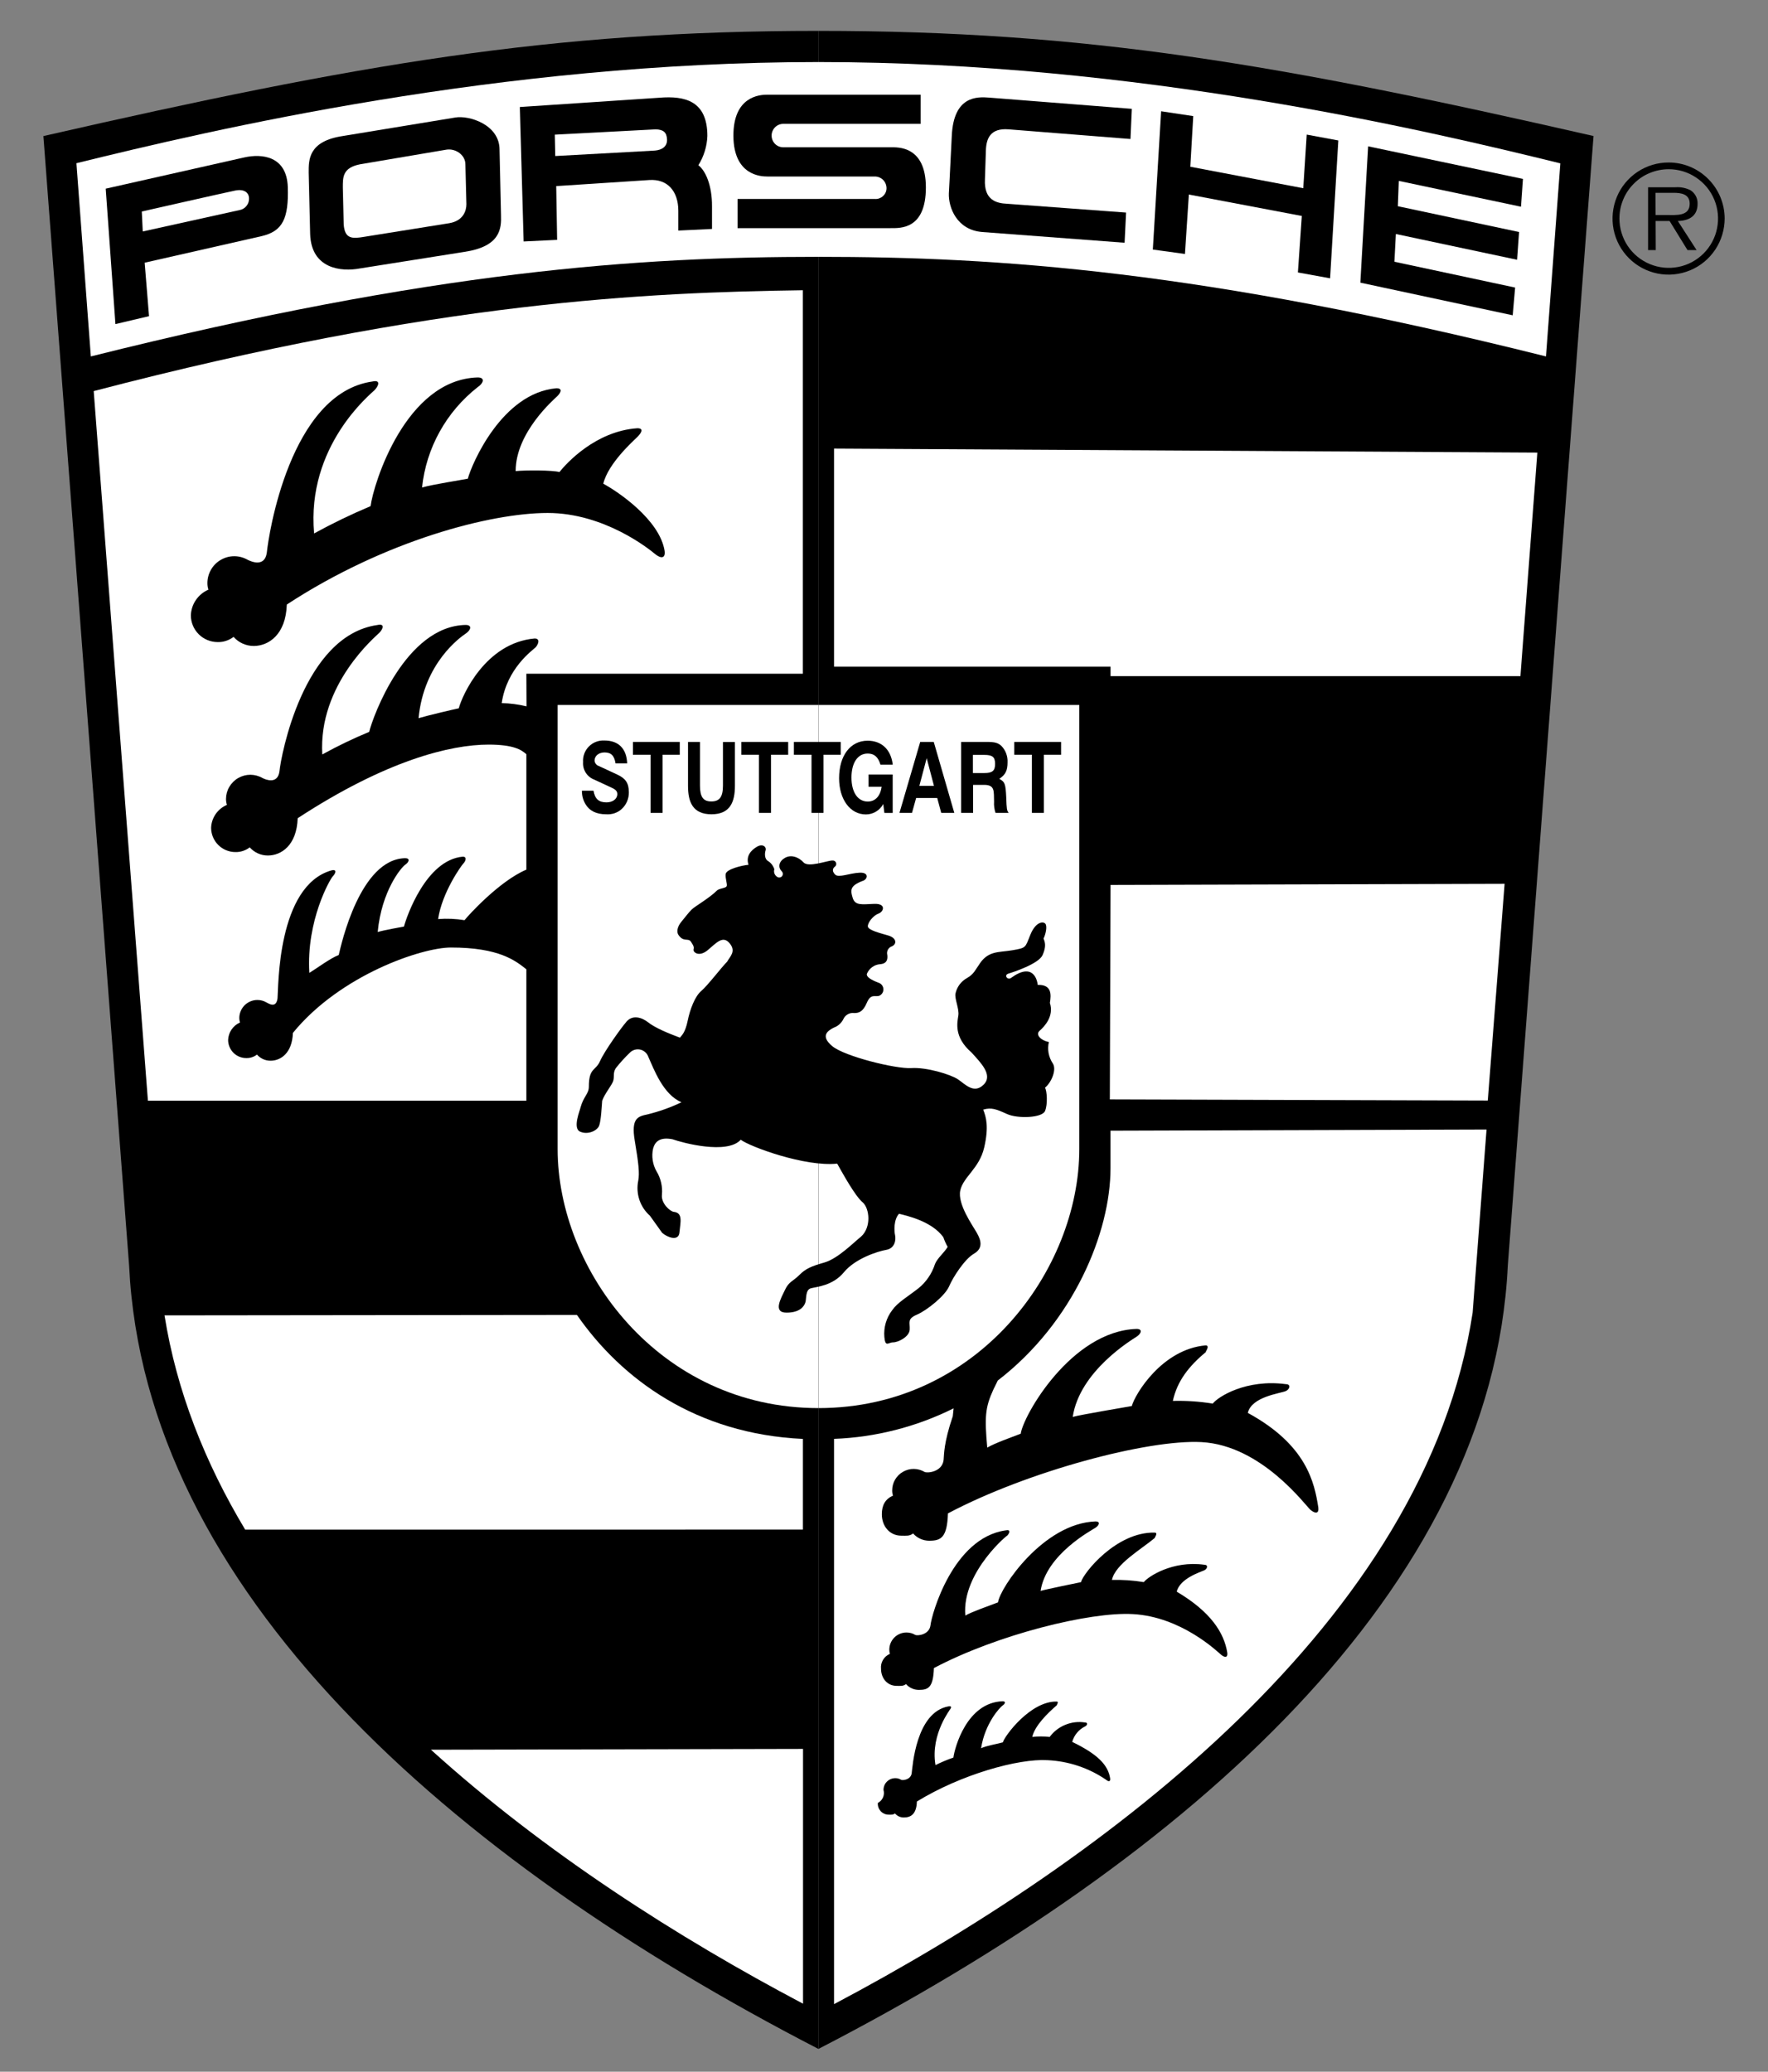 <svg width="35" height="41" viewBox="0 0 35 41" fill="none" xmlns="http://www.w3.org/2000/svg">
<rect x="0" y="0" width="35" height="41" fill="#808080" stroke="none"/>
<path d="M16.203 40.55C8.878 36.772 2.864 31.452 2.556 25.05L0.859 2.693C7.105 1.266 10.883 0.611 16.203 0.611" fill="black"/>
<path d="M16.203 13.951H11.039V22.74C11.039 25.13 13.044 27.867 16.203 27.867" fill="white"/>
<path d="M16.203 40.549C23.527 36.771 29.541 31.452 29.849 25.05L31.546 2.692C25.298 1.266 21.522 0.611 16.203 0.611" fill="black"/>
<path d="M16.201 1.228C22.523 1.228 28.229 2.578 30.889 3.233L30.605 7.054C23.795 5.351 19.747 5.083 16.201 5.083C12.655 5.083 8.607 5.351 1.798 7.054L1.513 3.23C4.173 2.575 9.876 1.228 16.201 1.228Z" fill="white"/>
<path d="M21.985 17.513L21.971 21.758L29.453 21.781L29.786 17.491L21.985 17.513Z" fill="white"/>
<path d="M30.099 13.381L30.434 8.957L16.511 8.878V13.194H21.985V13.381L30.099 13.381Z" fill="white"/>
<path d="M10.42 17.531C10.239 17.76 10.026 18.066 9.987 18.23C10.153 18.341 10.3 18.478 10.421 18.636L10.42 17.531Z" fill="black"/>
<path d="M8.531 34.628C10.778 36.663 13.433 38.355 15.897 39.654V34.612L8.531 34.628Z" fill="white"/>
<path d="M15.895 30.272V28.477C13.784 28.38 12.306 27.298 11.421 26.023L3.257 26.032C3.495 27.529 4.058 28.948 4.854 30.273L15.895 30.272Z" fill="white"/>
<path d="M16.203 13.951H21.366V22.74C21.366 25.13 19.361 27.867 16.203 27.867" fill="white"/>
<path d="M19.753 27.321C21.259 26.163 21.984 24.38 21.984 23.122V22.377L29.428 22.354L29.153 25.977C28.23 32.071 21.907 36.81 16.511 39.663V28.476C17.334 28.445 18.141 28.239 18.878 27.872L18.862 28.027C18.681 28.557 18.691 28.781 18.68 28.895C18.65 29.134 18.357 29.157 18.305 29.131C18.24 29.093 18.166 29.072 18.091 29.071C18.016 29.07 17.942 29.09 17.877 29.127C17.811 29.164 17.757 29.218 17.719 29.283C17.681 29.348 17.662 29.422 17.662 29.497C17.661 29.532 17.667 29.567 17.677 29.601C17.525 29.665 17.457 29.791 17.457 29.967C17.457 30.202 17.609 30.392 17.844 30.392C17.942 30.392 18.004 30.403 18.076 30.348C18.116 30.393 18.165 30.43 18.22 30.454C18.275 30.479 18.335 30.492 18.395 30.492C18.63 30.492 18.75 30.429 18.766 29.951C20.336 29.119 22.726 28.483 23.785 28.54C24.982 28.604 25.85 29.805 25.944 29.882C26.038 29.959 26.113 29.959 26.098 29.835C26.021 29.342 25.868 28.596 24.702 27.962C24.779 27.638 25.348 27.577 25.454 27.53C25.534 27.495 25.562 27.393 25.454 27.393C24.673 27.29 24.116 27.639 24.008 27.778C23.747 27.736 23.482 27.718 23.218 27.725C23.305 27.328 23.536 27.036 23.881 26.749C23.831 26.791 23.974 26.626 23.866 26.626C23.002 26.702 22.466 27.597 22.406 27.826C22.329 27.842 21.392 27.996 21.236 28.042C21.373 27.133 22.406 26.516 22.5 26.454C22.595 26.392 22.624 26.3 22.5 26.3C21.203 26.343 20.253 28.021 20.207 28.374C20.006 28.451 19.698 28.559 19.544 28.649C19.49 28.045 19.501 27.858 19.666 27.498L19.753 27.321Z" fill="white"/>
<path d="M18.488 33.012C18.475 33.394 18.379 33.444 18.192 33.444C18.143 33.444 18.095 33.434 18.051 33.414C18.007 33.395 17.968 33.366 17.936 33.329C17.879 33.373 17.829 33.364 17.751 33.364C17.563 33.364 17.441 33.212 17.441 33.024C17.435 32.963 17.449 32.901 17.481 32.849C17.512 32.796 17.56 32.755 17.617 32.731C17.609 32.704 17.605 32.676 17.605 32.648C17.605 32.558 17.641 32.471 17.705 32.407C17.768 32.344 17.855 32.308 17.945 32.308C18.006 32.308 18.067 32.324 18.119 32.356C18.16 32.377 18.395 32.356 18.42 32.167C18.439 31.964 18.86 30.435 19.908 30.287C20.02 30.262 19.983 30.349 19.933 30.398C20.017 30.314 19.033 31.098 19.11 31.973C19.234 31.899 19.596 31.774 19.757 31.712C19.794 31.428 20.652 30.145 21.688 30.11C21.787 30.11 21.762 30.185 21.688 30.234C21.614 30.284 20.712 30.758 20.6 31.485C20.723 31.449 21.338 31.325 21.399 31.312C21.448 31.128 22.1 30.315 22.857 30.331C22.944 30.331 22.829 30.463 22.869 30.43C22.594 30.662 22.08 30.951 22.012 31.268C22.223 31.262 22.435 31.277 22.643 31.311C22.73 31.2 23.214 30.881 23.839 30.967C23.925 30.967 23.903 31.049 23.839 31.078C23.754 31.115 23.357 31.241 23.295 31.5C23.969 31.898 24.234 32.315 24.296 32.71C24.308 32.809 24.246 32.809 24.172 32.747C24.099 32.685 23.384 31.995 22.426 31.944C21.58 31.895 19.744 32.348 18.488 33.012Z" fill="black"/>
<path d="M18.151 35.653C18.143 35.915 18.02 35.969 17.891 35.969C17.858 35.969 17.825 35.962 17.795 35.948C17.765 35.934 17.738 35.914 17.717 35.889C17.677 35.92 17.642 35.913 17.589 35.913C17.56 35.913 17.531 35.907 17.504 35.894C17.477 35.882 17.453 35.865 17.433 35.843C17.414 35.821 17.398 35.795 17.389 35.768C17.379 35.74 17.376 35.71 17.378 35.681C17.424 35.658 17.46 35.619 17.48 35.572C17.501 35.525 17.504 35.472 17.49 35.423C17.49 35.382 17.501 35.342 17.521 35.306C17.542 35.271 17.572 35.242 17.608 35.221C17.643 35.201 17.684 35.191 17.725 35.191C17.766 35.191 17.806 35.203 17.841 35.224C17.87 35.238 18.03 35.224 18.048 35.094C18.066 34.965 18.131 33.885 18.777 33.77C18.853 33.753 18.828 33.812 18.794 33.846C18.851 33.789 18.411 34.299 18.519 34.932C18.634 34.875 18.753 34.825 18.874 34.783C18.899 34.589 19.138 33.693 19.848 33.669C19.917 33.669 19.899 33.719 19.848 33.753C19.797 33.787 19.499 34.102 19.422 34.599C19.517 34.55 19.758 34.511 19.853 34.482C19.887 34.355 20.4 33.664 20.918 33.675C20.976 33.675 20.899 33.766 20.926 33.744C20.738 33.903 20.483 34.157 20.435 34.375C20.55 34.362 20.665 34.362 20.78 34.375C20.859 34.267 20.967 34.184 21.091 34.134C21.215 34.083 21.35 34.068 21.482 34.089C21.541 34.089 21.525 34.146 21.482 34.166C21.42 34.196 21.365 34.239 21.321 34.292C21.277 34.345 21.244 34.407 21.226 34.473C21.723 34.714 21.935 34.925 21.977 35.195C21.986 35.264 21.944 35.264 21.893 35.22C21.551 34.987 21.151 34.854 20.737 34.835C20.16 34.8 19.026 35.116 18.151 35.653Z" fill="black"/>
<path d="M11.921 21.785C11.97 21.64 12.124 21.467 12.143 21.38C12.162 21.293 12.134 21.226 12.191 21.139C12.277 21.03 12.371 20.927 12.471 20.831C12.498 20.804 12.531 20.785 12.567 20.775C12.603 20.765 12.642 20.764 12.678 20.773C12.715 20.782 12.748 20.8 12.776 20.826C12.804 20.851 12.824 20.884 12.836 20.919C12.942 21.151 13.125 21.662 13.491 21.814C13.275 21.918 13.049 21.998 12.816 22.055C12.633 22.094 12.489 22.124 12.566 22.576C12.643 23.027 12.662 23.221 12.635 23.366C12.609 23.492 12.617 23.622 12.657 23.744C12.698 23.866 12.77 23.975 12.866 24.06L13.107 24.397C13.203 24.484 13.435 24.58 13.451 24.388C13.468 24.195 13.528 24.002 13.336 23.983C13.267 23.973 13.085 23.819 13.104 23.645C13.119 23.484 13.082 23.322 12.998 23.183C12.919 23.046 12.895 22.884 12.929 22.73C12.968 22.585 13.074 22.499 13.315 22.547C13.508 22.616 14.394 22.855 14.664 22.556C14.847 22.694 15.936 23.096 16.573 23.029C16.688 23.231 16.929 23.674 17.083 23.8C17.209 23.915 17.257 24.282 17.045 24.474C16.919 24.571 16.592 24.908 16.322 24.985C16.052 25.062 15.946 25.11 15.821 25.236C15.695 25.361 15.618 25.361 15.541 25.525C15.464 25.689 15.291 25.978 15.57 25.978C15.85 25.978 15.927 25.84 15.946 25.766C15.965 25.692 15.946 25.525 16.052 25.496C16.158 25.467 16.486 25.448 16.707 25.178C16.929 24.908 17.372 24.765 17.546 24.735C17.719 24.704 17.739 24.532 17.719 24.445C17.7 24.359 17.691 24.137 17.797 24.021C17.951 24.06 18.442 24.166 18.674 24.484C18.697 24.551 18.726 24.615 18.76 24.677C18.691 24.793 18.558 24.898 18.51 25.014C18.45 25.203 18.336 25.371 18.182 25.496C17.96 25.669 17.769 25.776 17.662 25.93C17.546 26.081 17.491 26.27 17.507 26.46C17.527 26.672 17.584 26.566 17.681 26.566C17.777 26.566 17.999 26.46 18.009 26.315C18.018 26.171 17.951 26.103 18.153 26.017C18.355 25.93 18.711 25.641 18.789 25.457C18.867 25.274 19.097 24.918 19.28 24.812C19.463 24.706 19.425 24.552 19.338 24.399C19.251 24.246 18.952 23.83 19.01 23.56C19.068 23.29 19.386 23.127 19.483 22.712C19.579 22.298 19.521 22.105 19.464 21.96C19.627 21.912 19.723 21.951 19.935 22.047C20.148 22.143 20.629 22.124 20.687 21.989C20.745 21.854 20.726 21.584 20.687 21.527C20.825 21.411 20.919 21.16 20.841 21.045C20.8 20.983 20.772 20.914 20.758 20.841C20.745 20.768 20.747 20.693 20.764 20.621C20.627 20.601 20.485 20.483 20.581 20.399C20.677 20.315 20.87 20.11 20.784 19.848C20.812 19.684 20.822 19.482 20.543 19.492C20.533 19.386 20.446 19.039 20.013 19.355C19.944 19.403 19.868 19.297 19.964 19.268C20.061 19.239 20.562 19.075 20.639 18.902C20.716 18.73 20.687 18.642 20.658 18.575C20.697 18.498 20.735 18.343 20.697 18.285C20.658 18.228 20.504 18.237 20.398 18.498C20.292 18.758 20.321 18.758 20.041 18.806C19.762 18.854 19.55 18.806 19.367 19.114C19.309 19.191 19.28 19.278 19.145 19.355C19.087 19.387 19.036 19.431 18.996 19.484C18.957 19.537 18.929 19.598 18.915 19.663C18.895 19.769 18.991 19.962 18.972 20.097C18.952 20.232 18.876 20.521 19.232 20.829C19.405 21.022 19.666 21.273 19.473 21.465C19.28 21.658 19.107 21.456 18.962 21.359C18.817 21.263 18.343 21.118 18.038 21.138C17.733 21.157 16.717 20.906 16.476 20.704C16.235 20.502 16.383 20.4 16.505 20.338C16.547 20.323 16.586 20.3 16.619 20.27C16.652 20.24 16.679 20.204 16.698 20.164C16.716 20.125 16.747 20.093 16.785 20.072C16.823 20.051 16.867 20.043 16.91 20.049C16.997 20.049 17.083 20.029 17.16 19.846C17.238 19.663 17.315 19.731 17.401 19.709C17.428 19.698 17.451 19.68 17.466 19.656C17.482 19.632 17.489 19.604 17.488 19.575C17.487 19.547 17.477 19.519 17.46 19.497C17.443 19.474 17.419 19.457 17.392 19.449C17.238 19.39 17.151 19.333 17.16 19.276C17.181 19.222 17.217 19.176 17.263 19.142C17.309 19.107 17.363 19.087 17.421 19.082C17.565 19.072 17.574 18.977 17.565 18.9C17.556 18.864 17.56 18.826 17.578 18.793C17.596 18.761 17.626 18.737 17.662 18.726C17.758 18.678 17.748 18.562 17.584 18.514C17.421 18.466 17.18 18.408 17.18 18.331C17.18 18.254 17.286 18.119 17.392 18.08C17.498 18.042 17.546 17.878 17.305 17.888C17.064 17.897 16.929 17.926 16.881 17.772C16.833 17.618 16.823 17.531 17.074 17.435C17.18 17.406 17.211 17.261 17.016 17.271C16.82 17.28 16.603 17.377 16.534 17.309C16.465 17.242 16.486 17.184 16.524 17.155C16.537 17.146 16.547 17.134 16.552 17.119C16.556 17.104 16.556 17.088 16.55 17.073C16.545 17.059 16.534 17.047 16.521 17.039C16.507 17.031 16.492 17.028 16.476 17.03C16.38 17.03 16.004 17.174 15.908 17.068C15.811 16.962 15.657 16.904 15.532 16.982C15.406 17.059 15.406 17.174 15.474 17.242C15.481 17.248 15.486 17.256 15.49 17.264C15.494 17.273 15.497 17.282 15.497 17.291C15.498 17.301 15.496 17.31 15.493 17.319C15.49 17.328 15.485 17.336 15.479 17.343C15.472 17.35 15.465 17.356 15.456 17.36C15.448 17.364 15.438 17.366 15.429 17.366C15.42 17.367 15.41 17.366 15.401 17.362C15.393 17.359 15.384 17.354 15.377 17.348C15.355 17.332 15.338 17.309 15.33 17.284C15.321 17.258 15.321 17.229 15.329 17.203C15.308 17.136 15.264 17.077 15.204 17.04C15.135 17.001 15.135 16.895 15.156 16.828C15.176 16.76 15.098 16.69 14.982 16.759C14.867 16.828 14.761 16.942 14.818 17.115C14.693 17.125 14.375 17.202 14.366 17.298C14.356 17.395 14.404 17.501 14.385 17.539C14.366 17.578 14.259 17.578 14.202 17.616C14.038 17.78 13.758 17.934 13.691 18.002C13.623 18.069 13.575 18.14 13.488 18.243C13.402 18.346 13.393 18.449 13.431 18.503C13.537 18.657 13.623 18.551 13.681 18.641C13.739 18.73 13.739 18.747 13.729 18.795C13.72 18.843 13.835 18.948 14.009 18.805C14.182 18.661 14.308 18.506 14.443 18.667C14.578 18.828 14.452 18.927 14.394 19.033C14.279 19.148 14.009 19.505 13.883 19.611C13.758 19.717 13.662 19.968 13.614 20.199C13.566 20.429 13.508 20.478 13.46 20.536C13.228 20.449 12.968 20.343 12.823 20.227C12.727 20.151 12.515 20.054 12.38 20.247C12.311 20.324 11.967 20.798 11.879 20.999C11.791 21.2 11.657 21.124 11.657 21.509C11.657 21.647 11.551 21.702 11.493 21.914C11.484 21.972 11.329 22.327 11.484 22.396C11.638 22.465 11.821 22.377 11.86 22.28C11.898 22.184 11.912 21.891 11.921 21.785Z" fill="black"/>
<path d="M10.42 13.334H15.894V5.744C12.838 5.788 8.684 5.955 1.855 7.74L2.928 21.784H10.42V19.183C10.21 19.017 9.887 18.751 8.924 18.752C8.355 18.752 6.739 19.29 5.798 20.442C5.785 20.845 5.554 20.992 5.357 20.992C5.306 20.992 5.255 20.982 5.209 20.961C5.162 20.94 5.121 20.909 5.087 20.871C5.026 20.918 4.951 20.942 4.875 20.94C4.779 20.94 4.688 20.902 4.621 20.835C4.554 20.767 4.516 20.676 4.516 20.581C4.519 20.507 4.542 20.436 4.584 20.375C4.625 20.314 4.683 20.266 4.751 20.236C4.742 20.208 4.737 20.179 4.737 20.149C4.737 20.054 4.775 19.963 4.842 19.895C4.91 19.828 5.001 19.79 5.096 19.79C5.161 19.79 5.224 19.808 5.279 19.841C5.323 19.863 5.467 19.96 5.494 19.758C5.513 19.544 5.486 17.53 6.563 17.225C6.68 17.198 6.641 17.289 6.589 17.342C6.536 17.394 6.061 18.216 6.124 19.254C6.254 19.176 6.537 18.964 6.706 18.9C6.757 18.678 7.131 17.002 8.021 16.984C8.125 16.984 8.099 17.062 8.021 17.114C7.944 17.167 7.555 17.625 7.477 18.445C7.607 18.406 7.932 18.35 7.997 18.337C8.049 18.142 8.433 17.019 9.161 16.954C9.253 16.954 9.214 17.048 9.175 17.087C9.135 17.126 8.75 17.662 8.673 18.189C8.848 18.175 9.023 18.183 9.196 18.211C9.274 18.111 9.892 17.433 10.42 17.211V14.927C10.319 14.835 10.16 14.737 9.674 14.736C8.917 14.736 7.645 15.048 5.893 16.193C5.875 16.731 5.567 16.931 5.303 16.931C5.235 16.931 5.168 16.917 5.106 16.889C5.044 16.861 4.989 16.82 4.943 16.77C4.863 16.832 4.763 16.865 4.661 16.863C4.533 16.863 4.411 16.812 4.321 16.723C4.231 16.633 4.18 16.511 4.179 16.384C4.182 16.286 4.214 16.192 4.269 16.111C4.325 16.031 4.402 15.967 4.492 15.929C4.48 15.891 4.474 15.851 4.474 15.811C4.475 15.727 4.497 15.644 4.54 15.572C4.583 15.499 4.644 15.438 4.717 15.397C4.79 15.355 4.873 15.333 4.957 15.333C5.042 15.334 5.125 15.356 5.197 15.398C5.256 15.428 5.498 15.532 5.533 15.261C5.56 14.975 5.999 12.576 7.473 12.369C7.63 12.335 7.577 12.456 7.508 12.525C7.438 12.595 6.298 13.546 6.38 14.931C6.681 14.765 6.991 14.616 7.309 14.484C7.378 14.189 8.03 12.391 9.217 12.368C9.355 12.368 9.321 12.472 9.217 12.541C9.113 12.611 8.391 13.12 8.286 14.213C8.459 14.161 8.995 14.035 9.082 14.018C9.151 13.758 9.612 12.722 10.584 12.636C10.705 12.636 10.652 12.761 10.601 12.813C10.549 12.866 10.034 13.22 9.932 13.915C10.097 13.918 10.262 13.94 10.423 13.979L10.42 13.334Z" fill="white"/>
<path d="M5.678 11.964C5.659 12.561 5.316 12.784 5.023 12.784C4.947 12.784 4.873 12.768 4.804 12.737C4.735 12.706 4.674 12.661 4.624 12.604C4.534 12.673 4.423 12.71 4.31 12.707C4.169 12.707 4.033 12.651 3.934 12.552C3.834 12.452 3.778 12.317 3.778 12.176C3.783 12.067 3.817 11.962 3.879 11.873C3.94 11.783 4.026 11.713 4.126 11.67C4.112 11.628 4.106 11.584 4.106 11.54C4.106 11.446 4.131 11.354 4.178 11.273C4.225 11.191 4.293 11.124 4.375 11.078C4.456 11.031 4.549 11.007 4.643 11.008C4.736 11.009 4.828 11.035 4.909 11.082C4.978 11.116 5.244 11.231 5.283 10.932C5.312 10.614 5.736 7.781 7.374 7.55C7.548 7.511 7.49 7.646 7.413 7.723C7.336 7.8 6.064 8.825 6.218 10.557C6.581 10.358 6.954 10.178 7.336 10.017C7.394 9.573 8.03 7.511 9.456 7.47C9.61 7.47 9.572 7.585 9.456 7.662C9.149 7.903 8.893 8.202 8.704 8.543C8.514 8.884 8.396 9.26 8.355 9.648C8.548 9.59 9.164 9.494 9.261 9.474C9.338 9.185 9.935 7.778 11.015 7.684C11.152 7.684 11.092 7.781 11.034 7.839C10.976 7.897 10.208 8.552 10.208 9.323C10.401 9.304 10.941 9.304 11.075 9.342C11.213 9.169 11.789 8.533 12.617 8.475C12.755 8.475 12.694 8.571 12.617 8.648C12.54 8.725 12.039 9.169 11.943 9.573C12.232 9.728 13.061 10.287 13.157 10.904C13.176 11.058 13.08 11.058 12.964 10.961C12.849 10.865 11.962 10.152 10.841 10.152C9.721 10.152 7.625 10.691 5.678 11.964Z" fill="black"/>
<path d="M14.095 4.086V4.531L13.428 4.563V4.172C13.428 3.782 13.213 3.538 12.851 3.563L11.011 3.683L11.029 4.747L10.366 4.779L10.291 2.118L13.054 1.934C13.56 1.893 14.004 1.996 14.003 2.691C13.996 2.896 13.934 3.096 13.825 3.27C13.967 3.377 14.098 3.667 14.095 4.086Z" fill="black"/>
<path d="M2.285 6.414L2.093 3.734L4.839 3.115C5.184 3.038 5.678 3.086 5.697 3.703C5.716 4.319 5.601 4.58 5.167 4.676L2.864 5.199L2.95 6.257L2.285 6.414Z" fill="black"/>
<path d="M2.807 4.186L2.826 4.581L4.744 4.157C4.802 4.146 4.854 4.113 4.888 4.064C4.923 4.016 4.936 3.955 4.927 3.897C4.919 3.828 4.85 3.733 4.657 3.771C4.464 3.81 2.807 4.186 2.807 4.186Z" fill="white"/>
<path d="M6.111 3.415C6.111 3.164 6.102 2.795 6.786 2.692L9.012 2.326C9.282 2.278 9.889 2.463 9.889 2.962L9.918 4.253C9.928 4.523 9.909 4.88 9.186 4.986L7.123 5.313C6.757 5.382 6.16 5.323 6.14 4.629L6.111 3.415Z" fill="black"/>
<path d="M6.787 3.714C6.787 3.511 6.778 3.319 7.131 3.251L8.837 2.962C9.02 2.933 9.213 3.068 9.213 3.251L9.233 4.041C9.233 4.167 9.175 4.369 8.895 4.417L7.209 4.687C6.977 4.726 6.823 4.735 6.804 4.437L6.787 3.714Z" fill="white"/>
<path d="M15.507 2.915C15.445 2.915 15.386 2.891 15.343 2.848C15.3 2.804 15.275 2.745 15.275 2.683C15.275 2.622 15.3 2.563 15.343 2.519C15.386 2.476 15.445 2.451 15.507 2.451H18.225V1.874H15.189C15.035 1.874 14.514 1.908 14.519 2.693C14.524 3.479 15.073 3.493 15.189 3.493H17.319C17.38 3.493 17.439 3.518 17.483 3.561C17.526 3.605 17.55 3.664 17.55 3.725C17.55 3.754 17.544 3.784 17.532 3.81C17.52 3.837 17.502 3.861 17.48 3.881C17.459 3.901 17.433 3.916 17.406 3.926C17.378 3.936 17.348 3.94 17.319 3.938H14.601V4.515H17.63C17.822 4.515 18.329 4.544 18.329 3.71C18.329 2.876 17.76 2.915 17.63 2.915L15.507 2.915Z" fill="black"/>
<path d="M22.986 2.202L22.822 4.939L23.458 5.026L23.535 3.85L25.771 4.274L25.694 5.392L26.331 5.508L26.494 2.78L25.868 2.664L25.8 3.725L23.564 3.3L23.622 2.298L22.986 2.202Z" fill="black"/>
<path d="M26.93 5.594L27.084 2.896L30.149 3.541L30.11 4.091L27.691 3.58L27.672 4.081L30.072 4.592L30.033 5.141L27.633 4.631L27.604 5.18L29.994 5.691L29.946 6.24L26.93 5.594Z" fill="black"/>
<path d="M22.379 2.751L22.406 2.154L19.584 1.932C19.343 1.913 18.881 1.894 18.842 2.684C18.804 3.474 18.784 3.831 18.784 3.831C18.775 4.101 18.938 4.554 19.449 4.592L22.263 4.804L22.292 4.207L19.941 4.033C19.719 4.024 19.478 3.956 19.498 3.551L19.517 2.973C19.526 2.742 19.604 2.53 19.97 2.56L22.379 2.751Z" fill="black"/>
<path d="M12.965 2.98L10.992 3.088L10.983 2.665L12.979 2.56C13.134 2.564 13.198 2.619 13.205 2.76C13.211 2.901 13.102 2.969 12.965 2.98Z" fill="white"/>
<path d="M11.749 15.648C11.778 15.812 11.853 15.879 12.006 15.879C12.132 15.879 12.221 15.81 12.221 15.715C12.221 15.664 12.192 15.629 12.119 15.594L11.766 15.43C11.696 15.404 11.636 15.356 11.596 15.293C11.556 15.23 11.537 15.156 11.543 15.081C11.539 15.025 11.547 14.968 11.567 14.915C11.587 14.862 11.618 14.813 11.658 14.773C11.698 14.733 11.746 14.701 11.799 14.681C11.852 14.661 11.908 14.652 11.965 14.655C12.245 14.655 12.404 14.816 12.416 15.108H12.185C12.161 14.954 12.098 14.891 11.968 14.891C11.853 14.891 11.77 14.96 11.77 15.052C11.772 15.076 11.78 15.099 11.795 15.117C11.809 15.136 11.828 15.151 11.851 15.158L12.213 15.326C12.377 15.401 12.449 15.49 12.449 15.679C12.45 15.742 12.438 15.804 12.413 15.862C12.388 15.92 12.351 15.972 12.304 16.014C12.263 16.051 12.214 16.078 12.161 16.096C12.108 16.113 12.053 16.119 11.997 16.115C11.805 16.115 11.668 16.047 11.589 15.912C11.542 15.832 11.518 15.741 11.52 15.648H11.749Z" fill="black"/>
<path d="M13.457 14.683V14.937H13.116V16.088H12.879V14.937H12.53V14.683H13.457Z" fill="black"/>
<path d="M14.549 14.684V15.55C14.549 15.87 14.455 16.115 14.085 16.115C13.714 16.115 13.62 15.874 13.62 15.55V14.683H13.857V15.544C13.857 15.772 13.921 15.861 14.081 15.861C14.242 15.861 14.312 15.776 14.312 15.544V14.684H14.549Z" fill="black"/>
<path d="M15.603 14.683V14.937H15.263V16.088H15.025V14.937H14.676V14.683H15.603Z" fill="black"/>
<path d="M17.194 15.328H17.672V16.089H17.508L17.485 15.912C17.452 15.974 17.402 16.026 17.342 16.062C17.281 16.099 17.212 16.118 17.141 16.118C16.831 16.118 16.611 15.821 16.611 15.401C16.611 14.954 16.835 14.659 17.176 14.659C17.452 14.659 17.639 14.834 17.673 15.133H17.43C17.384 14.981 17.307 14.913 17.178 14.913C16.979 14.913 16.856 15.096 16.856 15.389C16.856 15.682 16.983 15.863 17.178 15.863C17.326 15.863 17.425 15.759 17.454 15.571H17.194V15.328Z" fill="black"/>
<path d="M18.217 14.683H18.485L18.892 16.088H18.633L18.554 15.793H18.136L18.054 16.088H17.806L18.217 14.683Z" fill="black"/>
<path d="M19.531 14.683C19.695 14.683 19.756 14.7 19.826 14.764C19.867 14.807 19.899 14.857 19.919 14.913C19.94 14.969 19.949 15.028 19.946 15.087C19.946 15.25 19.905 15.332 19.782 15.414C19.893 15.473 19.907 15.511 19.92 15.783C19.927 16.011 19.933 16.046 19.969 16.088H19.708C19.684 16.017 19.674 15.942 19.679 15.867C19.672 15.66 19.701 15.533 19.482 15.533H19.264V16.088H19.027V14.683H19.531Z" fill="black"/>
<path d="M21.006 14.683V14.937H20.665V16.088H20.428V14.937H20.079V14.683H21.006Z" fill="black"/>
<path d="M16.643 14.683V14.937H16.302V16.088H16.065V14.937H15.716V14.683H16.643Z" fill="black"/>
<path d="M18.489 15.552L18.345 15.005L18.2 15.552H18.489Z" fill="white"/>
<path d="M19.26 15.299H19.485C19.647 15.299 19.699 15.254 19.699 15.118C19.699 14.982 19.649 14.94 19.485 14.94H19.26V15.299Z" fill="white"/>
<path d="M33.035 3.349C33.228 3.349 33.417 3.406 33.577 3.514C33.738 3.621 33.863 3.773 33.937 3.952C34.011 4.13 34.03 4.327 33.992 4.516C33.955 4.706 33.861 4.88 33.725 5.016C33.588 5.153 33.414 5.246 33.224 5.283C33.035 5.32 32.838 5.301 32.66 5.226C32.481 5.152 32.329 5.027 32.222 4.866C32.115 4.705 32.059 4.516 32.059 4.323C32.059 4.195 32.084 4.068 32.133 3.95C32.182 3.831 32.254 3.724 32.345 3.634C32.435 3.543 32.543 3.471 32.661 3.423C32.78 3.374 32.907 3.349 33.035 3.349V3.216C32.815 3.215 32.6 3.28 32.417 3.401C32.234 3.523 32.091 3.696 32.007 3.899C31.923 4.102 31.901 4.326 31.943 4.541C31.986 4.757 32.092 4.955 32.247 5.11C32.402 5.265 32.6 5.371 32.816 5.414C33.032 5.457 33.255 5.434 33.458 5.35C33.661 5.266 33.834 5.123 33.956 4.94C34.077 4.757 34.142 4.542 34.142 4.323C34.141 4.029 34.024 3.748 33.816 3.541C33.609 3.333 33.328 3.216 33.035 3.216V3.349Z" fill="black"/>
<path d="M32.773 3.816H33.127C33.281 3.816 33.45 3.84 33.45 4.032C33.45 4.284 33.179 4.255 33.005 4.255H32.773V4.374H33.052L33.406 4.949H33.586L33.215 4.374C33.435 4.368 33.606 4.278 33.606 4.034C33.608 3.982 33.597 3.929 33.573 3.883C33.549 3.836 33.513 3.796 33.469 3.767C33.376 3.719 33.271 3.698 33.166 3.706H32.626V4.949H32.778L32.773 3.816Z" fill="black"/>
</svg>
